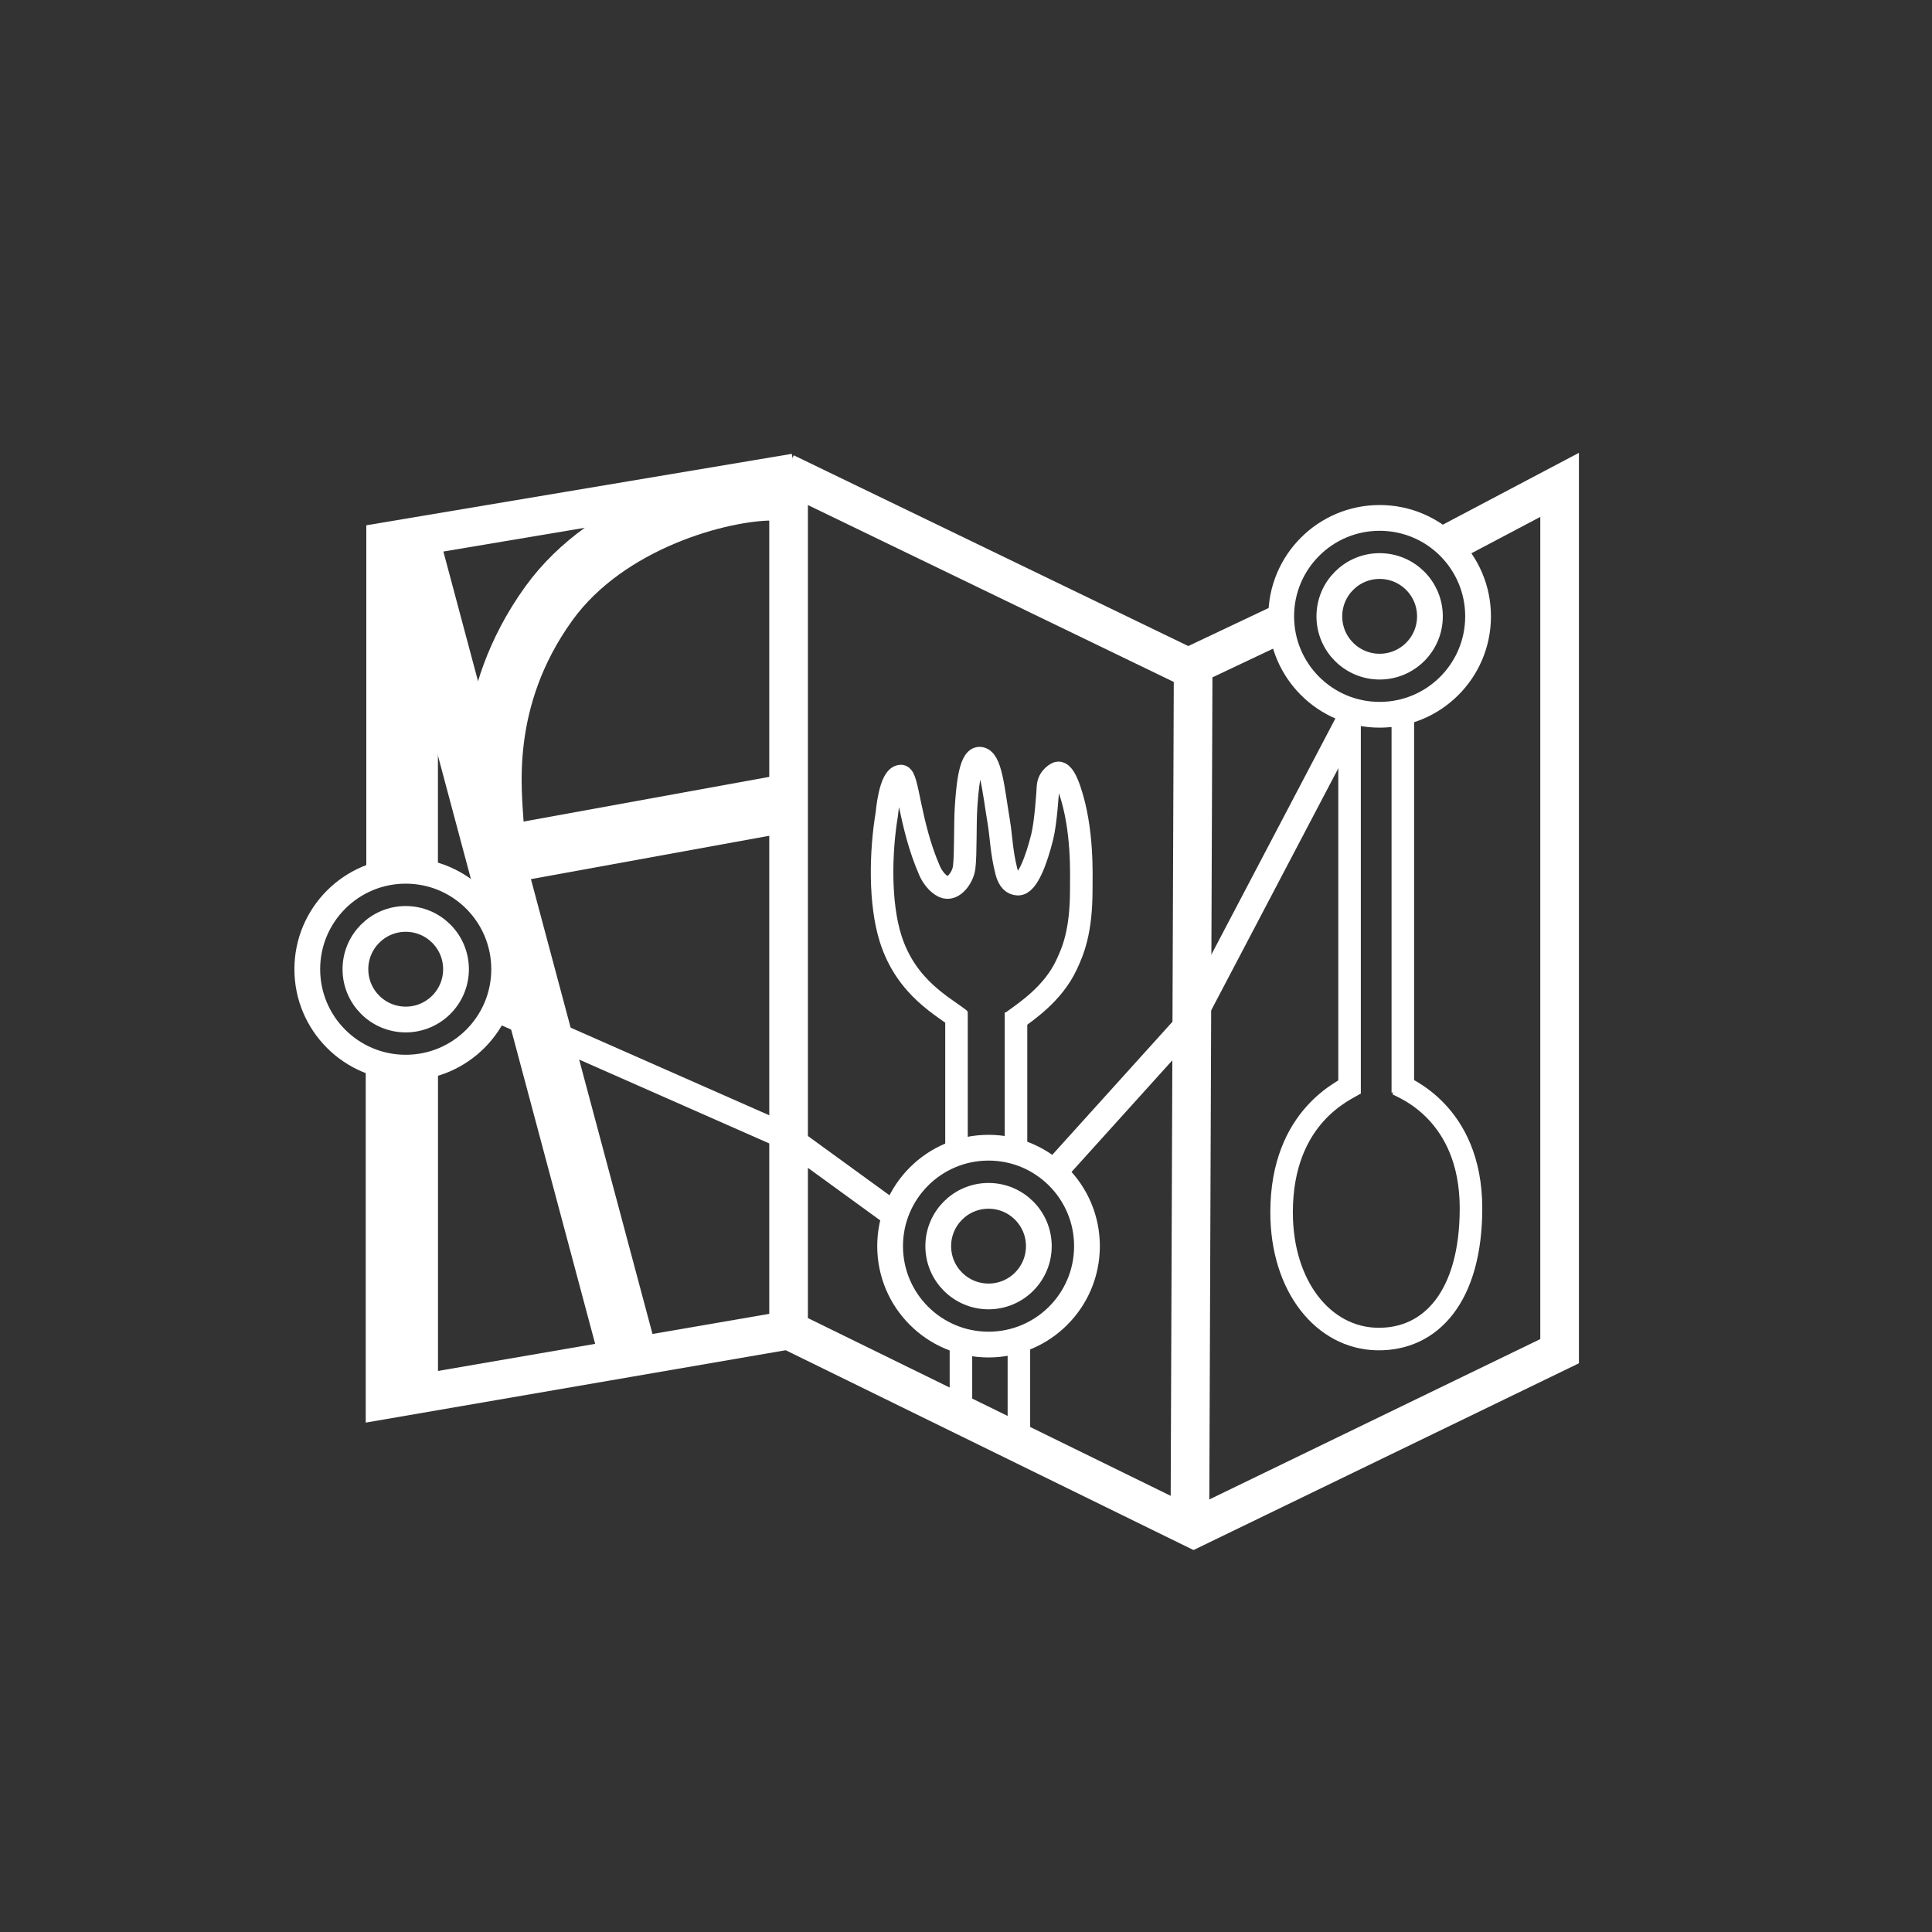 <?xml version="1.0" encoding="utf-8"?>
<!-- Generator: Adobe Illustrator 26.0.0, SVG Export Plug-In . SVG Version: 6.00 Build 0)  -->
<svg version="1.1" xmlns="http://www.w3.org/2000/svg" xmlns:xlink="http://www.w3.org/1999/xlink" x="0px" y="0px"
	 viewBox="0 0 600 600" style="enable-background:new 0 0 600 600;" xml:space="preserve">
<rect x="0" y="0" width="600" height="600" fill="#333333" stroke="none"/>
<style type="text/css">
	.st0{display:none;}
	.st1{display:inline;fill:#F08940;}
	.st2{fill:none;stroke:#FFFFFF;stroke-width:8;stroke-miterlimit:10;}
	.st3{fill:none;stroke:#FFFFFF;stroke-width:12;stroke-miterlimit:10;}
	.st4{fill:none;stroke:#FFFFFF;stroke-width:7;stroke-miterlimit:10;}
	.st5{fill:none;stroke:#FFFFFF;stroke-width:20;stroke-miterlimit:10;}
	.st6{fill:none;stroke:#FFFFFF;stroke-width:19;stroke-miterlimit:10;}
	.st7{fill:none;stroke:#FFFFFF;stroke-width:18;stroke-miterlimit:10;}
	.st8{display:inline;fill:none;stroke:#F08940;stroke-width:8;stroke-miterlimit:10;}
	.st9{display:inline;fill:none;stroke:#F08940;stroke-width:12;stroke-miterlimit:10;}
	.st10{display:inline;fill:none;stroke:#F08940;stroke-width:7;stroke-miterlimit:10;}
	.st11{display:inline;fill:none;stroke:#F08940;stroke-width:20;stroke-miterlimit:10;}
	.st12{display:inline;fill:none;stroke:#FFFFFF;stroke-width:19;stroke-miterlimit:10;}
	.st13{display:inline;fill:none;stroke:#F08940;stroke-width:18;stroke-miterlimit:10;}
	.st14{display:inline;fill:none;stroke:#FFFFFF;stroke-width:12;stroke-miterlimit:10;}
</style>
<g id="參考圖" class="st0">
</g>
<g id="orange" class="st0">
	<rect x="34.4" y="34.4" class="st1" width="531.21" height="531.21"/>
</g>
<g id="map">
	<circle class="st2" cx="428.46" cy="191.41" r="15.62"/>
	<circle class="st2" cx="428.46" cy="191.41" r="30.57"/>
	<circle class="st2" cx="307" cy="387" r="15.62"/>
	<circle class="st2" cx="307" cy="387" r="30.57"/>
	<circle class="st2" cx="126" cy="301" r="15.62"/>
	<circle class="st2" cx="126" cy="301" r="30.57"/>
	<line class="st3" x1="369.54" y1="207.03" x2="397.89" y2="193.61"/>
	<polyline class="st3" points="373.25,475.97 244.9,413.08 244.9,145.86 	"/>
	<path class="st4" d="M244.9,412.08"/>
	<line class="st5" x1="126" y1="164.21" x2="126" y2="270.43"/>
	<path class="st6" d="M126.02,434.68"/>
	<path class="st6" d="M126.02,331.46"/>
	<path class="st4" d="M363.53,469.31"/>
	<polyline class="st3" points="448.88,169.3 484.35,150.58 484.35,419.62 368.07,475.97 	"/>
	<polyline class="st3" points="244.9,413.08 119.58,434.68 119.58,331.08 	"/>
	<line class="st5" x1="126.02" y1="331.46" x2="126.02" y2="434.68"/>
	<line class="st4" x1="435.66" y1="219.07" x2="435.66" y2="339.31"/>
	<line class="st4" x1="419.12" y1="219.45" x2="419.12" y2="339.69"/>
	<path class="st5" d="M429.73,281.85"/>
	<polyline class="st3" points="119.76,270.43 119.76,168.21 246.9,146.86 	"/>
	<line class="st7" x1="127.44" y1="167.76" x2="196.55" y2="426.35"/>
	<path class="st2" d="M412.84,220.07"/>
	<polyline class="st2" points="325.38,366.18 370.13,316.62 420.84,220.07 	"/>
	<polyline class="st2" points="277.35,376.96 244.9,353.38 154,313.28 	"/>
	<line class="st7" x1="148.91" y1="266.78" x2="244.9" y2="249.32"/>
	<polyline class="st3" points="243.9,146.8 370.54,208.03 369.54,471.81 	"/>
	<path class="st3" d="M153.67,265.91"/>
	<path class="st7" d="M153.67,256.42c-0.5-9.84-4.77-39.1,16.76-68.99c18.48-25.65,53.99-34.77,69.24-34.77"/>
	<line class="st4" x1="315.53" y1="314.4" x2="315.53" y2="358.43"/>
	<line class="st4" x1="297.05" y1="314.2" x2="297.05" y2="356.23"/>
	<line class="st4" x1="316.43" y1="414.51" x2="316.43" y2="448.54"/>
	<line class="st4" x1="298.43" y1="416.51" x2="298.43" y2="440.54"/>
	<path class="st4" d="M298.26,316.72c-5.02-4.06-16.78-9.72-21.68-25.24c-3.48-11.02-3.15-26.84-1.17-38.68
		c0.06-0.33,0.94-11.61,4.35-11.8c2.19-0.13,2.65,15.05,8.94,29.41c0.79,1.81,2.37,4.03,4.37,4.97c2.98,1.39,5.98-2.92,6.36-5.96
		c0.52-4.16,0.24-13.8,0.6-18.88c0.31-4.43,0.97-15.1,4.17-15.1c3.57,0,4.32,9.97,5.96,19.68c0.82,4.87,0.8,9.22,2.38,15.5
		c0.72,2.86,2.01,3.93,3.58,3.97c3,0.09,5.82-7.72,7.55-14.71c1.11-4.46,1.71-13.89,1.79-15.5c0.15-3.07,2.87-4.37,3.18-4.37
		c1.36-0.01,2.54,2.33,3.58,5.37c4.15,12.19,3.58,26.2,3.58,30.8c0.01,13.3-2.6,19.2-4.58,23.45c-4.16,8.94-12.4,14.43-16.7,17.53"
		/>
	<path class="st4" d="M420.42,336.82c-2.17,1.53-22.41,9.46-22.41,39.68c0,23.06,13.01,39.05,29.68,39.35
		c16.68,0.31,29.14-13.23,29.14-40.62c0-29.89-21.25-37.55-22.6-38.38"/>
</g>
<g id="orange_map" class="st0">
	<circle class="st8" cx="428.03" cy="192.03" r="15.62"/>
	<circle class="st8" cx="428.03" cy="192.03" r="30.57"/>
	<circle class="st8" cx="306.57" cy="387.62" r="15.62"/>
	<circle class="st8" cx="306.57" cy="387.62" r="30.57"/>
	<circle class="st8" cx="125.57" cy="301.62" r="15.62"/>
	<circle class="st8" cx="125.57" cy="301.62" r="30.57"/>
	<line class="st9" x1="369.11" y1="207.65" x2="397.46" y2="194.23"/>
	<polyline class="st9" points="372.82,476.59 244.47,413.7 244.47,146.49 	"/>
	<path class="st10" d="M244.47,412.7"/>
	<line class="st11" x1="125.57" y1="164.83" x2="125.57" y2="271.05"/>
	<path class="st12" d="M125.59,435.3"/>
	<path class="st12" d="M125.59,332.08"/>
	<path class="st10" d="M363.1,469.93"/>
	<polyline class="st9" points="448.45,169.92 483.92,151.2 483.92,420.24 367.64,476.59 	"/>
	<polyline class="st9" points="244.47,413.7 119.15,435.3 119.15,331.7 	"/>
	<line class="st11" x1="125.59" y1="332.08" x2="125.59" y2="435.3"/>
	<line class="st10" x1="435.23" y1="219.69" x2="435.23" y2="339.93"/>
	<line class="st10" x1="418.69" y1="220.07" x2="418.69" y2="340.31"/>
	<path class="st11" d="M429.3,282.47"/>
	<polyline class="st9" points="119.33,271.05 119.33,168.83 246.47,147.49 	"/>
	<line class="st13" x1="127.01" y1="168.38" x2="196.12" y2="426.97"/>
	<path class="st8" d="M412.41,220.69"/>
	<polyline class="st8" points="324.95,366.8 369.7,317.24 420.41,220.69 	"/>
	<polyline class="st8" points="276.92,377.58 244.47,354 153.57,313.9 	"/>
	<line class="st13" x1="148.48" y1="267.4" x2="244.47" y2="249.95"/>
	<polyline class="st9" points="243.47,147.42 370.11,208.65 369.11,472.43 	"/>
	<path class="st14" d="M153.24,266.53"/>
	<path class="st13" d="M153.24,257.04c-0.5-9.84-4.77-39.1,16.76-68.99c18.48-25.65,53.99-34.77,69.24-34.77"/>
	<line class="st10" x1="315.1" y1="315.02" x2="315.1" y2="359.05"/>
	<line class="st10" x1="296.63" y1="314.82" x2="296.63" y2="356.85"/>
	<line class="st10" x1="316" y1="415.13" x2="316" y2="449.16"/>
	<line class="st10" x1="298" y1="417.13" x2="298" y2="441.16"/>
	<path class="st10" d="M297.83,317.34c-5.02-4.06-16.78-9.72-21.68-25.24c-3.48-11.02-3.15-26.84-1.17-38.68
		c0.06-0.33,0.94-11.61,4.35-11.8c2.19-0.13,2.65,15.05,8.94,29.41c0.79,1.81,2.37,4.03,4.37,4.97c2.98,1.39,5.98-2.92,6.36-5.96
		c0.52-4.16,0.24-13.8,0.6-18.88c0.31-4.43,0.97-15.1,4.17-15.1c3.57,0,4.32,9.97,5.96,19.68c0.82,4.87,0.8,9.22,2.38,15.5
		c0.72,2.86,2.01,3.93,3.58,3.97c3,0.09,5.82-7.72,7.55-14.71c1.11-4.46,1.71-13.89,1.79-15.5c0.15-3.07,2.87-4.37,3.18-4.37
		c1.36-0.01,2.54,2.33,3.58,5.37c4.15,12.19,3.58,26.2,3.58,30.8c0.01,13.3-2.6,19.2-4.58,23.45c-4.16,8.94-12.4,14.43-16.7,17.53"
		/>
	<path class="st10" d="M419.99,337.44c-2.17,1.53-22.41,9.46-22.41,39.68c0,23.06,13.01,39.05,29.68,39.35
		c16.68,0.31,29.14-13.23,29.14-40.62c0-29.89-21.25-37.55-22.6-38.38"/>
</g>
</svg>
